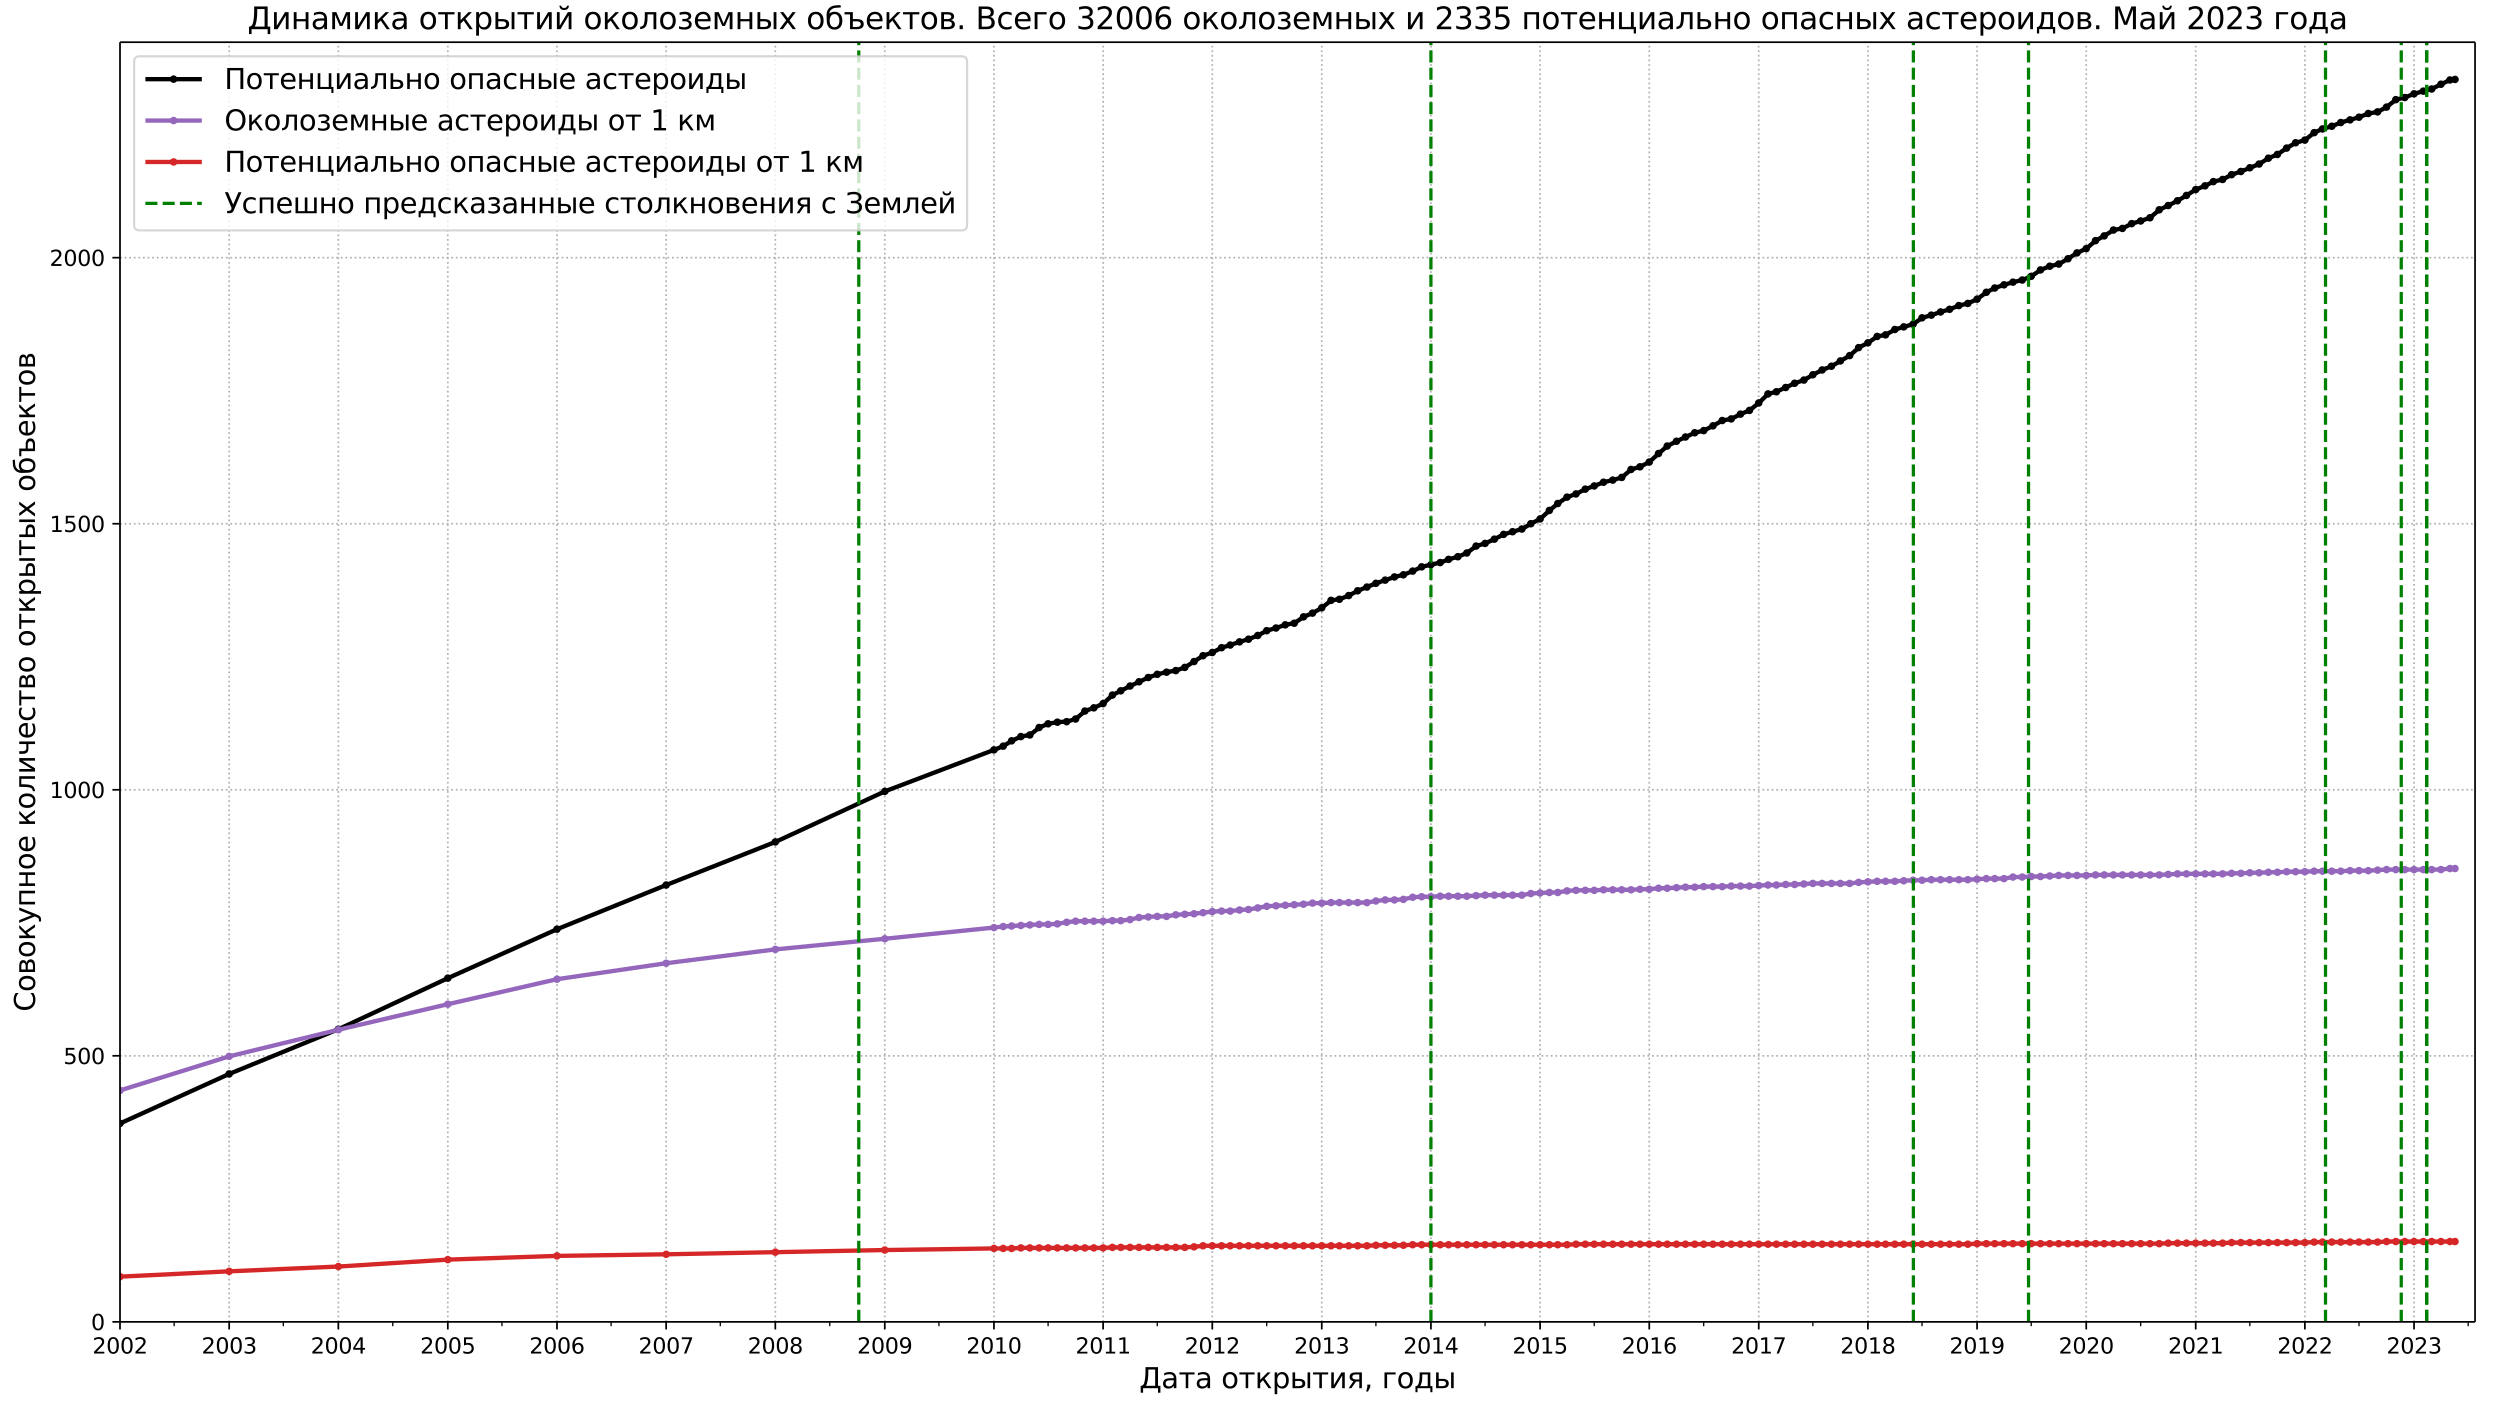 <?xml version="1.0" encoding="UTF-8"?>
<!DOCTYPE svg  PUBLIC '-//W3C//DTD SVG 1.1//EN'  'http://www.w3.org/Graphics/SVG/1.1/DTD/svg11.dtd'>
<svg width="1152pt" height="648pt" version="1.1" viewBox="0 0 1152 648" xmlns="http://www.w3.org/2000/svg" xmlns:xlink="http://www.w3.org/1999/xlink"><defs><style type="text/css">*{stroke-linejoin: round; stroke-linecap: butt}</style></defs><path d="m0 648h1152v-648h-1152z" fill="#fff"/><path d="m55.296 609.12h1085.2v-589.68h-1085.2z" fill="#fff"/><path d="m55.296 609.12v-589.68" clip-path="url(#f)" fill="none" stroke="#b0b0b0" stroke-dasharray="0.8,1.32" stroke-width=".8"/><defs><path id="j" d="m0 0v3.5" stroke="#000" stroke-width=".8"/></defs><use x="55.296" y="609.12" stroke="#000000" stroke-width=".8" xlink:href="#j"/><g transform="translate(42.571 623.72) scale(.1 -.1)"><defs><path id="g" transform="scale(.016)" d="m1228 531h2203v-531h-2962v531q359 372 979 998 621 627 780 809 303 340 423 576 121 236 121 464 0 372-261 606-261 235-680 235-297 0-627-103-329-103-704-313v638q381 153 712 231 332 78 607 78 725 0 1156-363 431-362 431-968 0-288-108-546-107-257-392-607-78-91-497-524-418-433-1181-1211z"/><path id="d" transform="scale(.016)" d="m2034 4250q-487 0-733-480-245-479-245-1442 0-959 245-1439 246-480 733-480 491 0 736 480 246 480 246 1439 0 963-246 1442-245 480-736 480zm0 500q785 0 1199-621 414-620 414-1801 0-1178-414-1799-414-620-1199-620-784 0-1198 620-414 621-414 1799 0 1181 414 1801 414 621 1198 621z"/></defs><use xlink:href="#g"/><use x="63.623" xlink:href="#d"/><use x="127.246" xlink:href="#d"/><use x="190.869" xlink:href="#g"/></g><path d="m105.6 609.12v-589.68" clip-path="url(#f)" fill="none" stroke="#b0b0b0" stroke-dasharray="0.8,1.32" stroke-width=".8"/><use x="105.601" y="609.12" stroke="#000000" stroke-width=".8" xlink:href="#j"/><g transform="translate(92.876 623.72) scale(.1 -.1)"><defs><path id="x" transform="scale(.016)" d="m2597 2516q453-97 707-404 255-306 255-756 0-690-475-1069-475-378-1350-378-293 0-604 58t-642 174v609q262-153 574-231 313-78 654-78 593 0 904 234t311 681q0 413-289 645-289 233-804 233h-544v519h569q465 0 712 186t247 536q0 359-255 551-254 193-729 193-260 0-557-57-297-56-653-174v562q360 100 674 150t592 50q719 0 1137-327 419-326 419-882 0-388-222-655t-631-370z"/></defs><use xlink:href="#g"/><use x="63.623" xlink:href="#d"/><use x="127.246" xlink:href="#d"/><use x="190.869" xlink:href="#x"/></g><path d="m155.91 609.12v-589.68" clip-path="url(#f)" fill="none" stroke="#b0b0b0" stroke-dasharray="0.8,1.32" stroke-width=".8"/><use x="155.906" y="609.12" stroke="#000000" stroke-width=".8" xlink:href="#j"/><g transform="translate(143.18 623.72) scale(.1 -.1)"><defs><path id="aq" transform="scale(.016)" d="m2419 4116-1594-2491h1594v2491zm-166 550h794v-3041h666v-525h-666v-1100h-628v1100h-2106v609l1940 2957z"/></defs><use xlink:href="#g"/><use x="63.623" xlink:href="#d"/><use x="127.246" xlink:href="#d"/><use x="190.869" xlink:href="#aq"/></g><path d="m206.35 609.12v-589.68" clip-path="url(#f)" fill="none" stroke="#b0b0b0" stroke-dasharray="0.8,1.32" stroke-width=".8"/><use x="206.349" y="609.12" stroke="#000000" stroke-width=".8" xlink:href="#j"/><g transform="translate(193.62 623.72) scale(.1 -.1)"><defs><path id="aa" transform="scale(.016)" d="m691 4666h2478v-532h-1900v-1143q137 47 274 70 138 23 276 23 781 0 1237-428 457-428 457-1159 0-753-469-1171-469-417-1322-417-294 0-599 50-304 50-629 150v635q281-153 581-228t634-75q541 0 856 284 316 284 316 772 0 487-316 771-315 285-856 285-253 0-505-56-251-56-513-175v2344z"/></defs><use xlink:href="#g"/><use x="63.623" xlink:href="#d"/><use x="127.246" xlink:href="#d"/><use x="190.869" xlink:href="#aa"/></g><path d="m256.65 609.12v-589.68" clip-path="url(#f)" fill="none" stroke="#b0b0b0" stroke-dasharray="0.8,1.32" stroke-width=".8"/><use x="256.654" y="609.12" stroke="#000000" stroke-width=".8" xlink:href="#j"/><g transform="translate(243.93 623.72) scale(.1 -.1)"><defs><path id="ah" transform="scale(.016)" d="m2113 2584q-425 0-674-291-248-290-248-796 0-503 248-796 249-292 674-292t673 292q248 293 248 796 0 506-248 796-248 291-673 291zm1253 1979v-575q-238 112-480 171-242 60-480 60-625 0-955-422-329-422-376-1275 184 272 462 417 279 145 613 145 703 0 1111-427 408-426 408-1160 0-719-425-1154-425-434-1131-434-810 0-1238 620-428 621-428 1799 0 1106 525 1764t1409 658q238 0 480-47t505-140z"/></defs><use xlink:href="#g"/><use x="63.623" xlink:href="#d"/><use x="127.246" xlink:href="#d"/><use x="190.869" xlink:href="#ah"/></g><path d="m306.96 609.12v-589.68" clip-path="url(#f)" fill="none" stroke="#b0b0b0" stroke-dasharray="0.8,1.32" stroke-width=".8"/><use x="306.959" y="609.12" stroke="#000000" stroke-width=".8" xlink:href="#j"/><g transform="translate(294.23 623.72) scale(.1 -.1)"><defs><path id="ap" transform="scale(.016)" d="m525 4666h3e3v-269l-1694-4397h-659l1594 4134h-2241v532z"/></defs><use xlink:href="#g"/><use x="63.623" xlink:href="#d"/><use x="127.246" xlink:href="#d"/><use x="190.869" xlink:href="#ap"/></g><path d="m357.26 609.12v-589.68" clip-path="url(#f)" fill="none" stroke="#b0b0b0" stroke-dasharray="0.8,1.32" stroke-width=".8"/><use x="357.264" y="609.12" stroke="#000000" stroke-width=".8" xlink:href="#j"/><g transform="translate(344.54 623.72) scale(.1 -.1)"><defs><path id="ao" transform="scale(.016)" d="m2034 2216q-450 0-708-241-257-241-257-662 0-422 257-663 258-241 708-241t709 242q260 243 260 662 0 421-258 662-257 241-711 241zm-631 268q-406 100-633 378-226 279-226 679 0 559 398 884 399 325 1092 325 697 0 1094-325t397-884q0-400-227-679-226-278-629-378 456-106 710-416 255-309 255-755 0-679-414-1042-414-362-1186-362-771 0-1186 362-414 363-414 1042 0 446 256 755 257 310 713 416zm-231 997q0-362 226-565 227-203 636-203 407 0 636 203 230 203 230 565 0 363-230 566-229 203-636 203-409 0-636-203-226-203-226-566z"/></defs><use xlink:href="#g"/><use x="63.623" xlink:href="#d"/><use x="127.246" xlink:href="#d"/><use x="190.869" xlink:href="#ao"/></g><path d="m407.71 609.12v-589.68" clip-path="url(#f)" fill="none" stroke="#b0b0b0" stroke-dasharray="0.8,1.32" stroke-width=".8"/><use x="407.707" y="609.12" stroke="#000000" stroke-width=".8" xlink:href="#j"/><g transform="translate(394.98 623.72) scale(.1 -.1)"><defs><path id="an" transform="scale(.016)" d="m703 97v575q238-113 481-172 244-59 479-59 625 0 954 420 330 420 377 1277-181-269-460-413-278-144-615-144-700 0-1108 423-408 424-408 1159 0 718 425 1152 425 435 1131 435 810 0 1236-621 427-620 427-1801 0-1103-524-1761-523-658-1407-658-238 0-482 47-243 47-506 141zm1256 1978q425 0 673 290 249 291 249 798 0 503-249 795-248 292-673 292t-673-292-248-795q0-507 248-798 248-290 673-290z"/></defs><use xlink:href="#g"/><use x="63.623" xlink:href="#d"/><use x="127.246" xlink:href="#d"/><use x="190.869" xlink:href="#an"/></g><path d="m458.01 609.12v-589.68" clip-path="url(#f)" fill="none" stroke="#b0b0b0" stroke-dasharray="0.8,1.32" stroke-width=".8"/><use x="458.012" y="609.12" stroke="#000000" stroke-width=".8" xlink:href="#j"/><g transform="translate(445.29 623.72) scale(.1 -.1)"><defs><path id="n" transform="scale(.016)" d="m794 531h1031v3560l-1122-225v575l1116 225h631v-4135h1031v-531h-2687v531z"/></defs><use xlink:href="#g"/><use x="63.623" xlink:href="#d"/><use x="127.246" xlink:href="#n"/><use x="190.869" xlink:href="#d"/></g><path d="m508.32 609.12v-589.68" clip-path="url(#f)" fill="none" stroke="#b0b0b0" stroke-dasharray="0.8,1.32" stroke-width=".8"/><use x="508.317" y="609.12" stroke="#000000" stroke-width=".8" xlink:href="#j"/><g transform="translate(495.59 623.72) scale(.1 -.1)"><use xlink:href="#g"/><use x="63.623" xlink:href="#d"/><use x="127.246" xlink:href="#n"/><use x="190.869" xlink:href="#n"/></g><path d="m558.62 609.12v-589.68" clip-path="url(#f)" fill="none" stroke="#b0b0b0" stroke-dasharray="0.8,1.32" stroke-width=".8"/><use x="558.622" y="609.12" stroke="#000000" stroke-width=".8" xlink:href="#j"/><g transform="translate(545.9 623.72) scale(.1 -.1)"><use xlink:href="#g"/><use x="63.623" xlink:href="#d"/><use x="127.246" xlink:href="#n"/><use x="190.869" xlink:href="#g"/></g><path d="m609.06 609.12v-589.68" clip-path="url(#f)" fill="none" stroke="#b0b0b0" stroke-dasharray="0.8,1.32" stroke-width=".8"/><use x="609.065" y="609.12" stroke="#000000" stroke-width=".8" xlink:href="#j"/><g transform="translate(596.34 623.72) scale(.1 -.1)"><use xlink:href="#g"/><use x="63.623" xlink:href="#d"/><use x="127.246" xlink:href="#n"/><use x="190.869" xlink:href="#x"/></g><path d="m659.37 609.12v-589.68" clip-path="url(#f)" fill="none" stroke="#b0b0b0" stroke-dasharray="0.8,1.32" stroke-width=".8"/><use x="659.37" y="609.12" stroke="#000000" stroke-width=".8" xlink:href="#j"/><g transform="translate(646.64 623.72) scale(.1 -.1)"><use xlink:href="#g"/><use x="63.623" xlink:href="#d"/><use x="127.246" xlink:href="#n"/><use x="190.869" xlink:href="#aq"/></g><path d="m709.67 609.12v-589.68" clip-path="url(#f)" fill="none" stroke="#b0b0b0" stroke-dasharray="0.8,1.32" stroke-width=".8"/><use x="709.675" y="609.12" stroke="#000000" stroke-width=".8" xlink:href="#j"/><g transform="translate(696.95 623.72) scale(.1 -.1)"><use xlink:href="#g"/><use x="63.623" xlink:href="#d"/><use x="127.246" xlink:href="#n"/><use x="190.869" xlink:href="#aa"/></g><path d="m759.98 609.12v-589.68" clip-path="url(#f)" fill="none" stroke="#b0b0b0" stroke-dasharray="0.8,1.32" stroke-width=".8"/><use x="759.98" y="609.12" stroke="#000000" stroke-width=".8" xlink:href="#j"/><g transform="translate(747.25 623.72) scale(.1 -.1)"><use xlink:href="#g"/><use x="63.623" xlink:href="#d"/><use x="127.246" xlink:href="#n"/><use x="190.869" xlink:href="#ah"/></g><path d="m810.42 609.12v-589.68" clip-path="url(#f)" fill="none" stroke="#b0b0b0" stroke-dasharray="0.8,1.32" stroke-width=".8"/><use x="810.423" y="609.12" stroke="#000000" stroke-width=".8" xlink:href="#j"/><g transform="translate(797.7 623.72) scale(.1 -.1)"><use xlink:href="#g"/><use x="63.623" xlink:href="#d"/><use x="127.246" xlink:href="#n"/><use x="190.869" xlink:href="#ap"/></g><path d="m860.73 609.12v-589.68" clip-path="url(#f)" fill="none" stroke="#b0b0b0" stroke-dasharray="0.8,1.32" stroke-width=".8"/><use x="860.728" y="609.12" stroke="#000000" stroke-width=".8" xlink:href="#j"/><g transform="translate(848 623.72) scale(.1 -.1)"><use xlink:href="#g"/><use x="63.623" xlink:href="#d"/><use x="127.246" xlink:href="#n"/><use x="190.869" xlink:href="#ao"/></g><path d="m911.03 609.12v-589.68" clip-path="url(#f)" fill="none" stroke="#b0b0b0" stroke-dasharray="0.8,1.32" stroke-width=".8"/><use x="911.033" y="609.12" stroke="#000000" stroke-width=".8" xlink:href="#j"/><g transform="translate(898.31 623.72) scale(.1 -.1)"><use xlink:href="#g"/><use x="63.623" xlink:href="#d"/><use x="127.246" xlink:href="#n"/><use x="190.869" xlink:href="#an"/></g><path d="m961.34 609.12v-589.68" clip-path="url(#f)" fill="none" stroke="#b0b0b0" stroke-dasharray="0.8,1.32" stroke-width=".8"/><use x="961.338" y="609.12" stroke="#000000" stroke-width=".8" xlink:href="#j"/><g transform="translate(948.61 623.72) scale(.1 -.1)"><use xlink:href="#g"/><use x="63.623" xlink:href="#d"/><use x="127.246" xlink:href="#g"/><use x="190.869" xlink:href="#d"/></g><path d="m1011.8 609.12v-589.68" clip-path="url(#f)" fill="none" stroke="#b0b0b0" stroke-dasharray="0.8,1.32" stroke-width=".8"/><use x="1011.78" y="609.12" stroke="#000000" stroke-width=".8" xlink:href="#j"/><g transform="translate(999.06 623.72) scale(.1 -.1)"><use xlink:href="#g"/><use x="63.623" xlink:href="#d"/><use x="127.246" xlink:href="#g"/><use x="190.869" xlink:href="#n"/></g><path d="m1062.1 609.12v-589.68" clip-path="url(#f)" fill="none" stroke="#b0b0b0" stroke-dasharray="0.8,1.32" stroke-width=".8"/><use x="1062.085" y="609.12" stroke="#000000" stroke-width=".8" xlink:href="#j"/><g transform="translate(1049.4 623.72) scale(.1 -.1)"><use xlink:href="#g"/><use x="63.623" xlink:href="#d"/><use x="127.246" xlink:href="#g"/><use x="190.869" xlink:href="#g"/></g><path d="m1112.4 609.12v-589.68" clip-path="url(#f)" fill="none" stroke="#b0b0b0" stroke-dasharray="0.8,1.32" stroke-width=".8"/><use x="1112.39" y="609.12" stroke="#000000" stroke-width=".8" xlink:href="#j"/><g transform="translate(1099.7 623.72) scale(.1 -.1)"><use xlink:href="#g"/><use x="63.623" xlink:href="#d"/><use x="127.246" xlink:href="#g"/><use x="190.869" xlink:href="#x"/></g><defs><path id="i" d="m0 0v2" stroke="#000" stroke-width=".6"/></defs><use x="80.242" y="609.12" stroke="#000000" stroke-width=".6" xlink:href="#i"/><use x="130.547" y="609.12" stroke="#000000" stroke-width=".6" xlink:href="#i"/><use x="180.99" y="609.12" stroke="#000000" stroke-width=".6" xlink:href="#i"/><use x="231.295" y="609.12" stroke="#000000" stroke-width=".6" xlink:href="#i"/><use x="281.6" y="609.12" stroke="#000000" stroke-width=".6" xlink:href="#i"/><use x="331.905" y="609.12" stroke="#000000" stroke-width=".6" xlink:href="#i"/><use x="382.348" y="609.12" stroke="#000000" stroke-width=".6" xlink:href="#i"/><use x="432.653" y="609.12" stroke="#000000" stroke-width=".6" xlink:href="#i"/><use x="482.958" y="609.12" stroke="#000000" stroke-width=".6" xlink:href="#i"/><use x="533.263" y="609.12" stroke="#000000" stroke-width=".6" xlink:href="#i"/><use x="583.705" y="609.12" stroke="#000000" stroke-width=".6" xlink:href="#i"/><use x="634.01" y="609.12" stroke="#000000" stroke-width=".6" xlink:href="#i"/><use x="684.315" y="609.12" stroke="#000000" stroke-width=".6" xlink:href="#i"/><use x="734.62" y="609.12" stroke="#000000" stroke-width=".6" xlink:href="#i"/><use x="785.063" y="609.12" stroke="#000000" stroke-width=".6" xlink:href="#i"/><use x="835.368" y="609.12" stroke="#000000" stroke-width=".6" xlink:href="#i"/><use x="885.673" y="609.12" stroke="#000000" stroke-width=".6" xlink:href="#i"/><use x="935.978" y="609.12" stroke="#000000" stroke-width=".6" xlink:href="#i"/><use x="986.421" y="609.12" stroke="#000000" stroke-width=".6" xlink:href="#i"/><use x="1036.726" y="609.12" stroke="#000000" stroke-width=".6" xlink:href="#i"/><use x="1087.031" y="609.12" stroke="#000000" stroke-width=".6" xlink:href="#i"/><use x="1137.336" y="609.12" stroke="#000000" stroke-width=".6" xlink:href="#i"/><g transform="translate(524.97 639.68) scale(.13 -.13)"><defs><path id="am" transform="scale(.016)" d="m1459 531h2063v3603h-1516v-662q0-1559-350-2594-72-212-197-347zm-921 0q418 197 537 572 303 963 303 2681v882h2775v-4135h531v-1534h-531v1003h-3306v-1003h-531v1534h222z"/><path id="m" transform="scale(.016)" d="m2194 1759q-697 0-966-159t-269-544q0-306 202-486 202-179 548-179 479 0 768 339t289 901v128h-572zm1147 238v-1997h-575v531q-197-318-491-470t-719-152q-537 0-855 302-317 302-317 808 0 590 395 890 396 300 1180 300h807v57q0 397-261 614t-733 217q-300 0-585-72-284-72-546-216v532q315 122 612 182 297 61 578 61 760 0 1135-394 375-393 375-1193z"/><path id="k" transform="scale(.016)" d="m188 3500h3353v-459h-1394v-3041h-566v3041h-1393v459z"/><path id="e" transform="scale(.016)" d="m1959 3097q-462 0-731-361t-269-989 267-989q268-361 733-361 460 0 728 362 269 363 269 988 0 622-269 986-268 364-728 364zm0 487q750 0 1178-488 429-487 429-1349 0-859-429-1349-428-489-1178-489-753 0-1180 489-426 490-426 1349 0 862 426 1349 427 488 1180 488z"/><path id="p" transform="scale(.016)" d="m581 3500h572v-1644l1622 1644h706l-1337-1353 1509-2147h-644l-1240 1766-616-625v-1141h-572v3500z"/><path id="t" transform="scale(.016)" d="m1159 525v-1856h-578v4831h578v-531q182 312 458 463 277 152 661 152 638 0 1036-506 399-506 399-1331t-399-1332q-398-506-1036-506-384 0-661 152-276 152-458 464zm1957 1222q0 634-261 995t-717 361q-457 0-718-361t-261-995 261-995 718-361q456 0 717 361t261 995z"/><path id="o" transform="scale(.016)" d="m3907 3500h575v-3500h-575v3500zm288 84zm-1414-2546q0 281-205 428-204 147-598 147h-819v-1154h819q394 0 598 148 205 149 205 431zm-2200 2462h578v-1428h844q669 0 1030-255 361-254 361-779t-361-782q-361-256-1030-256h-1422v3500z"/><path id="q" transform="scale(.016)" d="m3578 3500v-3500h-572v2809l-1687-2809h-738v3500h572v-2803l1685 2803h740z"/><path id="ai" transform="scale(.016)" d="m1181 2491q0-260 200-407 200-146 572-146h775v1103h-775q-372 0-572-144t-200-406zm-818-2491 1068 1534q-362 82-603 296-240 214-240 661 0 506 335 757 336 252 1015 252h1368v-3500h-578v1478h-715l-1032-1478h-618z"/><path id="bb" transform="scale(.016)" d="m750 794h659v-538l-512-1e3h-403l256 1e3v538z"/><path id="ag" transform="scale(.016)" d="m581 0v3500h2469v-459h-1891v-3041h-578z"/><path id="w" transform="scale(.016)" d="m1384 459h1669v2582h-1209v-438q0-1287-369-1975l-91-169zm-834 0q284 125 409 391 307 659 307 1988v662h2365v-3041h460v-1343h-460v884h-2837v-884h-460v1343h216z"/></defs><use xlink:href="#am"/><use x="78.125" xlink:href="#m"/><use x="139.404" xlink:href="#k"/><use x="197.656" xlink:href="#m"/><use x="258.936" xlink:href="#DejaVuSans-20"/><use x="290.723" xlink:href="#e"/><use x="351.904" xlink:href="#k"/><use x="410.156" xlink:href="#p"/><use x="470.557" xlink:href="#t"/><use x="534.033" xlink:href="#o"/><use x="612.988" xlink:href="#k"/><use x="671.24" xlink:href="#q"/><use x="736.23" xlink:href="#ai"/><use x="796.387" xlink:href="#bb"/><use x="828.174" xlink:href="#DejaVuSans-20"/><use x="859.961" xlink:href="#ag"/><use x="912.5" xlink:href="#e"/><use x="973.682" xlink:href="#w"/><use x="1042.822" xlink:href="#o"/></g><path d="m55.296 609.12h1085.2" clip-path="url(#f)" fill="none" stroke="#b0b0b0" stroke-dasharray="0.8,1.32" stroke-width=".8"/><defs><path id="z" d="m0 0h-3.5" stroke="#000" stroke-width=".8"/></defs><use x="55.296" y="609.12" stroke="#000000" stroke-width=".8" xlink:href="#z"/><g transform="translate(41.934 612.92) scale(.1 -.1)"><use xlink:href="#d"/></g><path d="m55.296 486.53h1085.2" clip-path="url(#f)" fill="none" stroke="#b0b0b0" stroke-dasharray="0.8,1.32" stroke-width=".8"/><use x="55.296" y="486.525" stroke="#000000" stroke-width=".8" xlink:href="#z"/><g transform="translate(29.208 490.32) scale(.1 -.1)"><use xlink:href="#aa"/><use x="63.623" xlink:href="#d"/><use x="127.246" xlink:href="#d"/></g><path d="m55.296 363.93h1085.2" clip-path="url(#f)" fill="none" stroke="#b0b0b0" stroke-dasharray="0.8,1.32" stroke-width=".8"/><use x="55.296" y="363.931" stroke="#000000" stroke-width=".8" xlink:href="#z"/><g transform="translate(22.846 367.73) scale(.1 -.1)"><use xlink:href="#n"/><use x="63.623" xlink:href="#d"/><use x="127.246" xlink:href="#d"/><use x="190.869" xlink:href="#d"/></g><path d="m55.296 241.34h1085.2" clip-path="url(#f)" fill="none" stroke="#b0b0b0" stroke-dasharray="0.8,1.32" stroke-width=".8"/><use x="55.296" y="241.336" stroke="#000000" stroke-width=".8" xlink:href="#z"/><g transform="translate(22.846 245.14) scale(.1 -.1)"><use xlink:href="#n"/><use x="63.623" xlink:href="#aa"/><use x="127.246" xlink:href="#d"/><use x="190.869" xlink:href="#d"/></g><path d="m55.296 118.74h1085.2" clip-path="url(#f)" fill="none" stroke="#b0b0b0" stroke-dasharray="0.8,1.32" stroke-width=".8"/><use x="55.296" y="118.742" stroke="#000000" stroke-width=".8" xlink:href="#z"/><g transform="translate(22.846 122.54) scale(.1 -.1)"><use xlink:href="#g"/><use x="63.623" xlink:href="#d"/><use x="127.246" xlink:href="#d"/><use x="190.869" xlink:href="#d"/></g><g transform="translate(16.142 466.15) rotate(-90) scale(.13 -.13)"><defs><path id="aw" transform="scale(.016)" d="m4122 4306v-665q-319 297-680 443-361 147-767 147-800 0-1225-489t-425-1414q0-922 425-1411t1225-489q406 0 767 147t680 444v-660q-331-225-702-338-370-112-782-112-1060 0-1670 648-609 649-609 1771 0 1125 609 1773 610 649 1670 649 418 0 788-111 371-111 696-333z"/><path id="y" transform="scale(.016)" d="m1156 1613v-1154h819q394 0 600 148 206 149 206 431 0 281-206 428t-600 147h-819zm0 1428v-969h757q325 0 531 129 206 130 206 362 0 231-206 354-206 124-531 124h-757zm-575 459h1369q616 0 947-225t331-641q0-321-169-511-168-189-500-235 397-75 616-313 219-237 219-594 0-468-361-725-361-256-1030-256h-1422v3500z"/><path id="au" transform="scale(.016)" d="m2059-325q-243-625-475-815-231-191-618-191h-460v481h338q237 0 368 113 132 112 291 531l103 262-1415 3444h609l1094-2737 1094 2737h609l-1538-3825z"/><path id="u" transform="scale(.016)" d="m3603 3500v-3500h-578v3041h-1866v-3041h-578v3500h3022z"/><path id="l" transform="scale(.016)" d="m581 3500h578v-1428h1866v1428h578v-3500h-578v1613h-1866v-1613h-578v3500z"/><path id="h" transform="scale(.016)" d="m3597 1894v-281h-2644q38-594 358-905t892-311q331 0 642 81t618 244v-544q-310-131-635-200t-659-69q-838 0-1327 487-489 488-489 1320 0 859 464 1363 464 505 1252 505 706 0 1117-455 411-454 411-1235zm-575 169q-6 471-264 752-258 282-683 282-481 0-770-272t-333-766l2050 4z"/><path id="s" transform="scale(.016)" d="m238 0v478q568 88 743 481 213 554 213 1969v572h2365v-3500h-575v3041h-1215v-347q0-1350-275-1956-294-647-1256-738z"/><path id="at" transform="scale(.016)" d="m2625 0v1472h-1072q-478 0-797 297-287 269-287 844v887h575v-834q0-366 162-550 166-185 491-185h928v1569h575v-3500h-575z"/><path id="r" transform="scale(.016)" d="m3122 3366v-538q-244 135-489 202t-495 67q-560 0-870-355-309-354-309-995t309-996q310-354 870-354 250 0 495 67t489 202v-532q-241-112-499-168-257-57-548-57-791 0-1257 497-465 497-465 1341 0 856 470 1346 471 491 1290 491 265 0 518-55 253-54 491-163z"/><path id="ab" transform="scale(.016)" d="m3513 3500-1266-1703 1331-1797h-678l-1019 1375-1018-1375h-679l1360 1831-1244 1669h678l928-1247 928 1247h679z"/><path id="ak" transform="scale(.016)" d="m1991 3584q750 0 1178-488 428-487 428-1349 0-859-428-1349-428-489-1178-489-753 0-1169 475t-438 1363l-18 716q-16 371-16 500 0 500 181 868 285 578 777 828t1317 257q381 3 550 56l159-456q-153-63-293-66l-782-53q-393-28-631-166-622-365-681-843l-22-175q406 371 1066 371zm0-487q-463 0-732-361-268-361-268-989t267-989 733-361q459 0 728 362 269 363 269 988 0 622-269 986t-728 364z"/><path id="aj" transform="scale(.016)" d="m2753 2072q669 0 1030-255 361-254 361-779t-361-782q-361-256-1030-256h-1425v3041h-1134v459h1712v-1428h847zm-25-459h-822v-1154h822q394 0 598 148 205 149 205 431 0 281-205 428-204 147-598 147z"/></defs><use xlink:href="#aw"/><use x="69.824" xlink:href="#e"/><use x="131.006" xlink:href="#y"/><use x="189.941" xlink:href="#e"/><use x="251.123" xlink:href="#p"/><use x="311.523" xlink:href="#au"/><use x="370.703" xlink:href="#u"/><use x="436.084" xlink:href="#l"/><use x="501.465" xlink:href="#e"/><use x="562.646" xlink:href="#h"/><use x="624.17" xlink:href="#DejaVuSans-20"/><use x="655.957" xlink:href="#p"/><use x="716.357" xlink:href="#e"/><use x="777.539" xlink:href="#s"/><use x="841.455" xlink:href="#q"/><use x="906.445" xlink:href="#at"/><use x="965.527" xlink:href="#h"/><use x="1027.051" xlink:href="#r"/><use x="1082.031" xlink:href="#k"/><use x="1140.283" xlink:href="#y"/><use x="1199.219" xlink:href="#e"/><use x="1260.4" xlink:href="#DejaVuSans-20"/><use x="1292.188" xlink:href="#e"/><use x="1353.369" xlink:href="#k"/><use x="1411.621" xlink:href="#p"/><use x="1472.021" xlink:href="#t"/><use x="1535.498" xlink:href="#o"/><use x="1614.453" xlink:href="#k"/><use x="1672.705" xlink:href="#o"/><use x="1751.66" xlink:href="#ab"/><use x="1810.84" xlink:href="#DejaVuSans-20"/><use x="1842.627" xlink:href="#e"/><use x="1903.809" xlink:href="#ak"/><use x="1965.479" xlink:href="#aj"/><use x="2036.133" xlink:href="#h"/><use x="2097.656" xlink:href="#p"/><use x="2158.057" xlink:href="#k"/><use x="2216.309" xlink:href="#e"/><use x="2277.49" xlink:href="#y"/></g><path d="m1131.3 36.603-2.343 0.245-4.135 1.962-4.272 2.207-3.859 0.981-4.272 1.226-4.272 1.716-4.135 0.981-4.272 3.433-4.135 2.207-4.272 0.736-4.272 1.716-8.407 2.452-4.135 1.716-4.272 1.226-3.859 1.716-4.272 3.433-4.272 1.226-4.135 2.452-4.272 2.942-4.135 1.716-4.272 2.697-8.407 3.433-4.272 1.471-4.135 2.207-4.272 0.981-3.859 1.962-4.272 1.716-4.272 2.697-4.135 2.452-4.272 2.207-4.135 1.962-4.272 3.678-4.272 1.471-4.135 1.226-4.272 2.207-4.135 0.736-4.272 2.697-3.997 2.207-4.272 3.678-4.272 1.962-4.135 2.697-4.272 2.452-4.135 0.981-4.272 1.716-4.272 2.942-4.135 1.716-4.272 0.981-4.135 1.226-4.272 1.471-3.859 1.962-4.272 3.188-4.272 1.962-4.135 0.981-4.272 1.716-4.135 1.226-4.272 1.471-4.272 1.226-4.135 2.942-8.407 2.452-4.272 2.452-3.859 0.736-4.272 2.942-4.272 2.207-4.135 3.678-8.407 4.904-4.272 1.716-4.272 2.207-4.135 2.452-4.272 1.471-8.407 3.923-3.859 0.981-4.272 4.168-4.272 3.433-4.135 1.716-4.272 2.207-4.135 0.736-4.272 2.452-4.272 2.207-4.135 0.981-8.407 3.923-4.272 2.207-3.997 3.433-4.272 3.923-4.272 2.207-4.135 1.226-4.272 3.678-4.135 1.226-4.272 0.981-4.272 1.716-4.135 1.471-4.272 2.207-4.135 1.471-4.272 2.942-3.859 3.188-4.272 3.923-4.272 2.207-4.135 2.452-8.407 2.452-4.272 2.207-4.272 1.962-4.135 1.226-4.272 3.188-4.135 1.716-4.272 1.226-3.859 1.471-8.545 1.962-4.135 1.962-4.272 1.716-4.135 0.981-8.545 2.942-8.407 3.433-4.135 2.207-4.272 1.716-3.859 0.49-4.272 3.433-4.272 2.452-4.135 1.716-4.272 2.942-4.135 0.736-4.272 1.471-4.272 1.226-4.135 2.207-4.272 1.716-4.135 1.226-4.272 1.471-3.997 1.226-4.272 2.207-4.272 1.471-8.407 5.394-4.135 1.471-4.272 0.736-4.272 0.981-4.135 1.471-8.407 3.923-8.132 4.168-4.272 3.923-4.272 1.962-4.135 1.471-4.272 3.678-4.135 1.226-4.272 0.245-4.272 0.736-4.135 1.716-4.272 3.433-4.135 0.736-4.272 1.962-3.859 2.452-4.272 1.716-50.305 19.125-50.443 23.293-50.305 19.86-50.305 20.351-50.305 22.557-50.443 23.538-50.305 20.596-50.305 22.803v0" clip-path="url(#f)" fill="none" stroke="#000" stroke-linecap="square" stroke-width="2"/><defs><path id="c" d="m0 1.25c0.332 0 0.649-0.132 0.884-0.366 0.234-0.234 0.366-0.552 0.366-0.884s-0.132-0.649-0.366-0.884c-0.234-0.234-0.552-0.366-0.884-0.366s-0.649 0.132-0.884 0.366c-0.234 0.234-0.366 0.552-0.366 0.884s0.132 0.649 0.366 0.884c0.234 0.234 0.552 0.366 0.884 0.366z" stroke="#000"/></defs><g clip-path="url(#f)" stroke="#000000"><use x="1131.272" y="36.603" xlink:href="#c"/><use x="1128.929" y="36.848" xlink:href="#c"/><use x="1124.794" y="38.81" xlink:href="#c"/><use x="1120.522" y="41.017" xlink:href="#c"/><use x="1116.663" y="41.997" xlink:href="#c"/><use x="1112.39" y="43.223" xlink:href="#c"/><use x="1108.118" y="44.94" xlink:href="#c"/><use x="1103.983" y="45.92" xlink:href="#c"/><use x="1099.711" y="49.353" xlink:href="#c"/><use x="1095.576" y="51.56" xlink:href="#c"/><use x="1091.304" y="52.295" xlink:href="#c"/><use x="1087.031" y="54.012" xlink:href="#c"/><use x="1082.897" y="55.238" xlink:href="#c"/><use x="1078.624" y="56.464" xlink:href="#c"/><use x="1074.489" y="58.18" xlink:href="#c"/><use x="1070.217" y="59.406" xlink:href="#c"/><use x="1066.358" y="61.122" xlink:href="#c"/><use x="1062.085" y="64.555" xlink:href="#c"/><use x="1057.813" y="65.781" xlink:href="#c"/><use x="1053.678" y="68.233" xlink:href="#c"/><use x="1049.406" y="71.175" xlink:href="#c"/><use x="1045.271" y="72.891" xlink:href="#c"/><use x="1040.999" y="75.588" xlink:href="#c"/><use x="1036.726" y="77.305" xlink:href="#c"/><use x="1032.592" y="79.021" xlink:href="#c"/><use x="1028.319" y="80.492" xlink:href="#c"/><use x="1024.184" y="82.699" xlink:href="#c"/><use x="1019.912" y="83.68" xlink:href="#c"/><use x="1016.053" y="85.641" xlink:href="#c"/><use x="1011.78" y="87.357" xlink:href="#c"/><use x="1007.508" y="90.054" xlink:href="#c"/><use x="1003.373" y="92.506" xlink:href="#c"/><use x="999.101" y="94.713" xlink:href="#c"/><use x="994.966" y="96.675" xlink:href="#c"/><use x="990.694" y="100.352" xlink:href="#c"/><use x="986.421" y="101.824" xlink:href="#c"/><use x="982.287" y="103.05" xlink:href="#c"/><use x="978.014" y="105.256" xlink:href="#c"/><use x="973.879" y="105.992" xlink:href="#c"/><use x="969.607" y="108.689" xlink:href="#c"/><use x="965.61" y="110.896" xlink:href="#c"/><use x="961.338" y="114.573" xlink:href="#c"/><use x="957.065" y="116.535" xlink:href="#c"/><use x="952.93" y="119.232" xlink:href="#c"/><use x="948.658" y="121.684" xlink:href="#c"/><use x="944.523" y="122.665" xlink:href="#c"/><use x="940.251" y="124.381" xlink:href="#c"/><use x="935.978" y="127.323" xlink:href="#c"/><use x="931.844" y="129.04" xlink:href="#c"/><use x="927.571" y="130.02" xlink:href="#c"/><use x="923.437" y="131.246" xlink:href="#c"/><use x="919.164" y="132.717" xlink:href="#c"/><use x="915.305" y="134.679" xlink:href="#c"/><use x="911.033" y="137.866" xlink:href="#c"/><use x="906.76" y="139.828" xlink:href="#c"/><use x="902.625" y="140.809" xlink:href="#c"/><use x="898.353" y="142.525" xlink:href="#c"/><use x="894.218" y="143.751" xlink:href="#c"/><use x="889.946" y="145.222" xlink:href="#c"/><use x="885.673" y="146.448" xlink:href="#c"/><use x="881.539" y="149.39" xlink:href="#c"/><use x="877.266" y="150.616" xlink:href="#c"/><use x="873.132" y="151.842" xlink:href="#c"/><use x="868.859" y="154.294" xlink:href="#c"/><use x="865" y="155.03" xlink:href="#c"/><use x="860.728" y="157.972" xlink:href="#c"/><use x="856.455" y="160.179" xlink:href="#c"/><use x="852.32" y="163.856" xlink:href="#c"/><use x="848.048" y="166.308" xlink:href="#c"/><use x="843.913" y="168.76" xlink:href="#c"/><use x="839.641" y="170.477" xlink:href="#c"/><use x="835.368" y="172.683" xlink:href="#c"/><use x="831.234" y="175.135" xlink:href="#c"/><use x="826.961" y="176.606" xlink:href="#c"/><use x="822.827" y="178.568" xlink:href="#c"/><use x="818.554" y="180.529" xlink:href="#c"/><use x="814.695" y="181.51" xlink:href="#c"/><use x="810.423" y="185.678" xlink:href="#c"/><use x="806.15" y="189.111" xlink:href="#c"/><use x="802.015" y="190.827" xlink:href="#c"/><use x="797.743" y="193.034" xlink:href="#c"/><use x="793.608" y="193.77" xlink:href="#c"/><use x="789.336" y="196.221" xlink:href="#c"/><use x="785.063" y="198.428" xlink:href="#c"/><use x="780.929" y="199.409" xlink:href="#c"/><use x="776.656" y="201.37" xlink:href="#c"/><use x="772.522" y="203.332" xlink:href="#c"/><use x="768.249" y="205.539" xlink:href="#c"/><use x="764.252" y="208.971" xlink:href="#c"/><use x="759.98" y="212.894" xlink:href="#c"/><use x="755.707" y="215.101" xlink:href="#c"/><use x="751.573" y="216.327" xlink:href="#c"/><use x="747.3" y="220.005" xlink:href="#c"/><use x="743.165" y="221.231" xlink:href="#c"/><use x="738.893" y="222.211" xlink:href="#c"/><use x="734.62" y="223.928" xlink:href="#c"/><use x="730.486" y="225.399" xlink:href="#c"/><use x="726.213" y="227.606" xlink:href="#c"/><use x="722.079" y="229.077" xlink:href="#c"/><use x="717.806" y="232.019" xlink:href="#c"/><use x="713.947" y="235.206" xlink:href="#c"/><use x="709.675" y="239.13" xlink:href="#c"/><use x="705.402" y="241.336" xlink:href="#c"/><use x="701.268" y="243.788" xlink:href="#c"/><use x="696.995" y="245.014" xlink:href="#c"/><use x="692.86" y="246.24" xlink:href="#c"/><use x="688.588" y="248.447" xlink:href="#c"/><use x="684.315" y="250.408" xlink:href="#c"/><use x="680.181" y="251.634" xlink:href="#c"/><use x="675.908" y="254.822" xlink:href="#c"/><use x="671.774" y="256.538" xlink:href="#c"/><use x="667.501" y="257.764" xlink:href="#c"/><use x="663.642" y="259.235" xlink:href="#c"/><use x="659.37" y="260.216" xlink:href="#c"/><use x="655.097" y="261.197" xlink:href="#c"/><use x="650.963" y="263.158" xlink:href="#c"/><use x="646.69" y="264.874" xlink:href="#c"/><use x="642.555" y="265.855" xlink:href="#c"/><use x="638.283" y="267.326" xlink:href="#c"/><use x="634.01" y="268.797" xlink:href="#c"/><use x="629.876" y="270.514" xlink:href="#c"/><use x="625.603" y="272.23" xlink:href="#c"/><use x="621.469" y="274.437" xlink:href="#c"/><use x="617.196" y="276.153" xlink:href="#c"/><use x="613.337" y="276.643" xlink:href="#c"/><use x="609.065" y="280.076" xlink:href="#c"/><use x="604.792" y="282.528" xlink:href="#c"/><use x="600.658" y="284.244" xlink:href="#c"/><use x="596.385" y="287.187" xlink:href="#c"/><use x="592.25" y="287.922" xlink:href="#c"/><use x="587.978" y="289.393" xlink:href="#c"/><use x="583.705" y="290.619" xlink:href="#c"/><use x="579.571" y="292.826" xlink:href="#c"/><use x="575.298" y="294.542" xlink:href="#c"/><use x="571.164" y="295.768" xlink:href="#c"/><use x="566.891" y="297.239" xlink:href="#c"/><use x="562.894" y="298.465" xlink:href="#c"/><use x="558.622" y="300.672" xlink:href="#c"/><use x="554.349" y="302.143" xlink:href="#c"/><use x="550.215" y="304.84" xlink:href="#c"/><use x="545.942" y="307.537" xlink:href="#c"/><use x="541.808" y="309.008" xlink:href="#c"/><use x="537.535" y="309.744" xlink:href="#c"/><use x="533.263" y="310.725" xlink:href="#c"/><use x="529.128" y="312.196" xlink:href="#c"/><use x="524.855" y="314.157" xlink:href="#c"/><use x="520.721" y="316.119" xlink:href="#c"/><use x="516.448" y="318.326" xlink:href="#c"/><use x="512.589" y="320.287" xlink:href="#c"/><use x="508.317" y="324.21" xlink:href="#c"/><use x="504.044" y="326.172" xlink:href="#c"/><use x="499.91" y="327.643" xlink:href="#c"/><use x="495.637" y="331.321" xlink:href="#c"/><use x="491.503" y="332.547" xlink:href="#c"/><use x="487.23" y="332.792" xlink:href="#c"/><use x="482.958" y="333.527" xlink:href="#c"/><use x="478.823" y="335.244" xlink:href="#c"/><use x="474.55" y="338.676" xlink:href="#c"/><use x="470.416" y="339.412" xlink:href="#c"/><use x="466.143" y="341.373" xlink:href="#c"/><use x="462.284" y="343.825" xlink:href="#c"/><use x="458.012" y="345.542" xlink:href="#c"/><use x="407.707" y="364.666" xlink:href="#c"/><use x="357.264" y="387.959" xlink:href="#c"/><use x="306.959" y="407.82" xlink:href="#c"/><use x="256.654" y="428.17" xlink:href="#c"/><use x="206.349" y="450.728" xlink:href="#c"/><use x="155.906" y="474.266" xlink:href="#c"/><use x="105.601" y="494.862" xlink:href="#c"/><use x="55.296" y="517.664" xlink:href="#c"/></g><path d="m1131.3 400.22h-2.343l-4.135 0.49h-25.084l-8.407 0.49h-8.407l-4.272 0.245h-12.266l-4.272 0.245h-8.407l-4.272 0.245h-4.135l-4.272 0.245h-4.272l-4.135 0.245h-4.272l-4.135 0.245h-20.811l-8.407 0.49h-29.356l-4.272 0.245h-12.68l-8.407 0.49h-4.272l-4.135 0.245h-4.272l-4.135 0.736h-8.132l-8.545 0.49h-16.814l-4.272 0.245h-4.135l-8.407 0.49h-8.132l-8.545 0.49-4.135 0.49h-16.952l-8.407 0.49h-4.135l-4.272 0.245h-3.859l-8.545 0.49h-8.407l-4.135 0.245h-8.545l-4.135 0.245h-4.272l-8.407 0.49h-3.997l-4.272 0.49h-4.272l-4.135 0.245h-12.68l-4.272 0.245h-8.407l-4.135 0.245-4.272 0.736h-3.859l-8.545 0.49-4.135 0.736h-16.952l-8.407 0.49h-12.266l-4.272 0.245h-4.272l-4.135 0.245-4.272 0.981-4.135 0.245h-4.272l-4.272 0.49-4.135 0.736h-16.539l-4.272 0.245h-4.272l-4.135 0.49-16.952 0.981-8.407 1.471-4.135 0.245-4.272 0.49h-3.997l-4.272 0.245-8.407 0.981-8.407 0.49-4.272 0.736h-4.272l-8.407 0.49-4.135 0.981-4.272 0.49h-3.859l-4.272 0.245h-12.68l-4.135 0.49-4.272 0.736-4.272 0.245h-4.135l-16.539 0.981-4.272 0.49-50.305 5.149-50.443 4.904-50.305 6.375-50.305 7.356-50.305 11.524-50.443 11.769-50.305 12.259-50.305 15.692v0" clip-path="url(#f)" fill="none" stroke="#9467bd" stroke-linecap="square" stroke-width="2"/><defs><path id="b" d="m0 1.25c0.332 0 0.649-0.132 0.884-0.366 0.234-0.234 0.366-0.552 0.366-0.884s-0.132-0.649-0.366-0.884c-0.234-0.234-0.552-0.366-0.884-0.366s-0.649 0.132-0.884 0.366c-0.234 0.234-0.366 0.552-0.366 0.884s0.132 0.649 0.366 0.884c0.234 0.234 0.552 0.366 0.884 0.366z" stroke="#9467bd"/></defs><g clip-path="url(#f)" fill="#9467bd" stroke="#9467bd"><use x="1131.272" y="400.219" xlink:href="#b"/><use x="1128.929" y="400.219" xlink:href="#b"/><use x="1124.794" y="400.709" xlink:href="#b"/><use x="1120.522" y="400.709" xlink:href="#b"/><use x="1116.663" y="400.709" xlink:href="#b"/><use x="1112.39" y="400.709" xlink:href="#b"/><use x="1108.118" y="400.709" xlink:href="#b"/><use x="1103.983" y="400.709" xlink:href="#b"/><use x="1099.711" y="400.709" xlink:href="#b"/><use x="1095.576" y="400.954" xlink:href="#b"/><use x="1091.304" y="401.2" xlink:href="#b"/><use x="1087.031" y="401.2" xlink:href="#b"/><use x="1082.897" y="401.2" xlink:href="#b"/><use x="1078.624" y="401.445" xlink:href="#b"/><use x="1074.489" y="401.445" xlink:href="#b"/><use x="1070.217" y="401.445" xlink:href="#b"/><use x="1066.358" y="401.445" xlink:href="#b"/><use x="1062.085" y="401.69" xlink:href="#b"/><use x="1057.813" y="401.69" xlink:href="#b"/><use x="1053.678" y="401.69" xlink:href="#b"/><use x="1049.406" y="401.935" xlink:href="#b"/><use x="1045.271" y="401.935" xlink:href="#b"/><use x="1040.999" y="402.18" xlink:href="#b"/><use x="1036.726" y="402.18" xlink:href="#b"/><use x="1032.592" y="402.426" xlink:href="#b"/><use x="1028.319" y="402.426" xlink:href="#b"/><use x="1024.184" y="402.671" xlink:href="#b"/><use x="1019.912" y="402.671" xlink:href="#b"/><use x="1016.053" y="402.671" xlink:href="#b"/><use x="1011.78" y="402.671" xlink:href="#b"/><use x="1007.508" y="402.671" xlink:href="#b"/><use x="1003.373" y="402.671" xlink:href="#b"/><use x="999.101" y="402.916" xlink:href="#b"/><use x="994.966" y="403.161" xlink:href="#b"/><use x="990.694" y="403.161" xlink:href="#b"/><use x="986.421" y="403.161" xlink:href="#b"/><use x="982.287" y="403.161" xlink:href="#b"/><use x="978.014" y="403.161" xlink:href="#b"/><use x="973.879" y="403.161" xlink:href="#b"/><use x="969.607" y="403.161" xlink:href="#b"/><use x="965.61" y="403.161" xlink:href="#b"/><use x="961.338" y="403.406" xlink:href="#b"/><use x="957.065" y="403.406" xlink:href="#b"/><use x="952.93" y="403.406" xlink:href="#b"/><use x="948.658" y="403.406" xlink:href="#b"/><use x="944.523" y="403.651" xlink:href="#b"/><use x="940.251" y="403.897" xlink:href="#b"/><use x="935.978" y="403.897" xlink:href="#b"/><use x="931.844" y="404.142" xlink:href="#b"/><use x="927.571" y="404.142" xlink:href="#b"/><use x="923.437" y="404.877" xlink:href="#b"/><use x="919.164" y="404.877" xlink:href="#b"/><use x="915.305" y="404.877" xlink:href="#b"/><use x="911.033" y="405.123" xlink:href="#b"/><use x="906.76" y="405.368" xlink:href="#b"/><use x="902.625" y="405.368" xlink:href="#b"/><use x="898.353" y="405.368" xlink:href="#b"/><use x="894.218" y="405.368" xlink:href="#b"/><use x="889.946" y="405.368" xlink:href="#b"/><use x="885.673" y="405.613" xlink:href="#b"/><use x="881.539" y="405.613" xlink:href="#b"/><use x="877.266" y="405.858" xlink:href="#b"/><use x="873.132" y="406.103" xlink:href="#b"/><use x="868.859" y="406.103" xlink:href="#b"/><use x="865" y="406.103" xlink:href="#b"/><use x="860.728" y="406.349" xlink:href="#b"/><use x="856.455" y="406.594" xlink:href="#b"/><use x="852.32" y="407.084" xlink:href="#b"/><use x="848.048" y="407.084" xlink:href="#b"/><use x="843.913" y="407.084" xlink:href="#b"/><use x="839.641" y="407.084" xlink:href="#b"/><use x="835.368" y="407.084" xlink:href="#b"/><use x="831.234" y="407.329" xlink:href="#b"/><use x="826.961" y="407.574" xlink:href="#b"/><use x="822.827" y="407.574" xlink:href="#b"/><use x="818.554" y="407.82" xlink:href="#b"/><use x="814.695" y="407.82" xlink:href="#b"/><use x="810.423" y="408.065" xlink:href="#b"/><use x="806.15" y="408.31" xlink:href="#b"/><use x="802.015" y="408.31" xlink:href="#b"/><use x="797.743" y="408.31" xlink:href="#b"/><use x="793.608" y="408.555" xlink:href="#b"/><use x="789.336" y="408.555" xlink:href="#b"/><use x="785.063" y="408.555" xlink:href="#b"/><use x="780.929" y="408.8" xlink:href="#b"/><use x="776.656" y="408.8" xlink:href="#b"/><use x="772.522" y="409.046" xlink:href="#b"/><use x="768.249" y="409.291" xlink:href="#b"/><use x="764.252" y="409.291" xlink:href="#b"/><use x="759.98" y="409.781" xlink:href="#b"/><use x="755.707" y="409.781" xlink:href="#b"/><use x="751.573" y="410.026" xlink:href="#b"/><use x="747.3" y="410.026" xlink:href="#b"/><use x="743.165" y="410.026" xlink:href="#b"/><use x="738.893" y="410.026" xlink:href="#b"/><use x="734.62" y="410.272" xlink:href="#b"/><use x="730.486" y="410.272" xlink:href="#b"/><use x="726.213" y="410.272" xlink:href="#b"/><use x="722.079" y="410.517" xlink:href="#b"/><use x="717.806" y="411.252" xlink:href="#b"/><use x="713.947" y="411.252" xlink:href="#b"/><use x="709.675" y="411.498" xlink:href="#b"/><use x="705.402" y="411.743" xlink:href="#b"/><use x="701.268" y="412.478" xlink:href="#b"/><use x="696.995" y="412.478" xlink:href="#b"/><use x="692.86" y="412.478" xlink:href="#b"/><use x="688.588" y="412.478" xlink:href="#b"/><use x="684.315" y="412.478" xlink:href="#b"/><use x="680.181" y="412.723" xlink:href="#b"/><use x="675.908" y="412.969" xlink:href="#b"/><use x="671.774" y="412.969" xlink:href="#b"/><use x="667.501" y="412.969" xlink:href="#b"/><use x="663.642" y="412.969" xlink:href="#b"/><use x="659.37" y="413.214" xlink:href="#b"/><use x="655.097" y="413.214" xlink:href="#b"/><use x="650.963" y="413.459" xlink:href="#b"/><use x="646.69" y="414.44" xlink:href="#b"/><use x="642.555" y="414.685" xlink:href="#b"/><use x="638.283" y="414.685" xlink:href="#b"/><use x="634.01" y="415.175" xlink:href="#b"/><use x="629.876" y="415.911" xlink:href="#b"/><use x="625.603" y="415.911" xlink:href="#b"/><use x="621.469" y="415.911" xlink:href="#b"/><use x="617.196" y="415.911" xlink:href="#b"/><use x="613.337" y="415.911" xlink:href="#b"/><use x="609.065" y="416.156" xlink:href="#b"/><use x="604.792" y="416.156" xlink:href="#b"/><use x="600.658" y="416.646" xlink:href="#b"/><use x="596.385" y="416.892" xlink:href="#b"/><use x="592.25" y="417.137" xlink:href="#b"/><use x="587.978" y="417.382" xlink:href="#b"/><use x="583.705" y="417.627" xlink:href="#b"/><use x="579.571" y="418.363" xlink:href="#b"/><use x="575.298" y="419.098" xlink:href="#b"/><use x="571.164" y="419.344" xlink:href="#b"/><use x="566.891" y="419.834" xlink:href="#b"/><use x="562.894" y="419.834" xlink:href="#b"/><use x="558.622" y="420.079" xlink:href="#b"/><use x="554.349" y="420.57" xlink:href="#b"/><use x="550.215" y="421.06" xlink:href="#b"/><use x="545.942" y="421.305" xlink:href="#b"/><use x="541.808" y="421.55" xlink:href="#b"/><use x="537.535" y="422.286" xlink:href="#b"/><use x="533.263" y="422.286" xlink:href="#b"/><use x="529.128" y="422.531" xlink:href="#b"/><use x="524.855" y="422.776" xlink:href="#b"/><use x="520.721" y="423.757" xlink:href="#b"/><use x="516.448" y="424.247" xlink:href="#b"/><use x="512.589" y="424.247" xlink:href="#b"/><use x="508.317" y="424.493" xlink:href="#b"/><use x="504.044" y="424.493" xlink:href="#b"/><use x="499.91" y="424.493" xlink:href="#b"/><use x="495.637" y="424.493" xlink:href="#b"/><use x="491.503" y="424.983" xlink:href="#b"/><use x="487.23" y="425.718" xlink:href="#b"/><use x="482.958" y="425.964" xlink:href="#b"/><use x="478.823" y="425.964" xlink:href="#b"/><use x="474.55" y="426.209" xlink:href="#b"/><use x="470.416" y="426.454" xlink:href="#b"/><use x="466.143" y="426.699" xlink:href="#b"/><use x="462.284" y="426.944" xlink:href="#b"/><use x="458.012" y="427.435" xlink:href="#b"/><use x="407.707" y="432.584" xlink:href="#b"/><use x="357.264" y="437.488" xlink:href="#b"/><use x="306.959" y="443.862" xlink:href="#b"/><use x="256.654" y="451.218" xlink:href="#b"/><use x="206.349" y="462.742" xlink:href="#b"/><use x="155.906" y="474.511" xlink:href="#b"/><use x="105.601" y="486.771" xlink:href="#b"/><use x="55.296" y="502.463" xlink:href="#b"/></g><path d="m1131.3 572.1h-31.561l-4.135 0.245h-29.218l-4.272 0.245h-33.766l-4.135 0.245h-25.084l-4.135 0.245h-83.934l-4.272 0.245h-180.55l-4.135 0.245h-71.116l-4.272 0.245h-12.68l-4.135 0.245h-75.526l-4.135 0.49-4.272 0.245h-33.353l-4.272 0.245h-37.901l-4.272 0.245h-8.132l-50.305 0.736-100.75 1.962-50.305 0.736-50.305 1.716-50.443 3.188-50.305 2.207-50.305 2.452v0" clip-path="url(#f)" fill="none" stroke="#d62728" stroke-linecap="square" stroke-width="2"/><defs><path id="a" d="m0 1.25c0.332 0 0.649-0.132 0.884-0.366 0.234-0.234 0.366-0.552 0.366-0.884s-0.132-0.649-0.366-0.884c-0.234-0.234-0.552-0.366-0.884-0.366s-0.649 0.132-0.884 0.366c-0.234 0.234-0.366 0.552-0.366 0.884s0.132 0.649 0.366 0.884c0.234 0.234 0.552 0.366 0.884 0.366z" stroke="#d62728"/></defs><g clip-path="url(#f)" fill="#d62728" stroke="#d62728"><use x="1131.272" y="572.096" xlink:href="#a"/><use x="1128.929" y="572.096" xlink:href="#a"/><use x="1124.794" y="572.096" xlink:href="#a"/><use x="1120.522" y="572.096" xlink:href="#a"/><use x="1116.663" y="572.096" xlink:href="#a"/><use x="1112.39" y="572.096" xlink:href="#a"/><use x="1108.118" y="572.096" xlink:href="#a"/><use x="1103.983" y="572.096" xlink:href="#a"/><use x="1099.711" y="572.096" xlink:href="#a"/><use x="1095.576" y="572.342" xlink:href="#a"/><use x="1091.304" y="572.342" xlink:href="#a"/><use x="1087.031" y="572.342" xlink:href="#a"/><use x="1082.897" y="572.342" xlink:href="#a"/><use x="1078.624" y="572.342" xlink:href="#a"/><use x="1074.489" y="572.342" xlink:href="#a"/><use x="1070.217" y="572.342" xlink:href="#a"/><use x="1066.358" y="572.342" xlink:href="#a"/><use x="1062.085" y="572.587" xlink:href="#a"/><use x="1057.813" y="572.587" xlink:href="#a"/><use x="1053.678" y="572.587" xlink:href="#a"/><use x="1049.406" y="572.587" xlink:href="#a"/><use x="1045.271" y="572.587" xlink:href="#a"/><use x="1040.999" y="572.587" xlink:href="#a"/><use x="1036.726" y="572.587" xlink:href="#a"/><use x="1032.592" y="572.587" xlink:href="#a"/><use x="1028.319" y="572.587" xlink:href="#a"/><use x="1024.184" y="572.832" xlink:href="#a"/><use x="1019.912" y="572.832" xlink:href="#a"/><use x="1016.053" y="572.832" xlink:href="#a"/><use x="1011.78" y="572.832" xlink:href="#a"/><use x="1007.508" y="572.832" xlink:href="#a"/><use x="1003.373" y="572.832" xlink:href="#a"/><use x="999.101" y="572.832" xlink:href="#a"/><use x="994.966" y="573.077" xlink:href="#a"/><use x="990.694" y="573.077" xlink:href="#a"/><use x="986.421" y="573.077" xlink:href="#a"/><use x="982.287" y="573.077" xlink:href="#a"/><use x="978.014" y="573.077" xlink:href="#a"/><use x="973.879" y="573.077" xlink:href="#a"/><use x="969.607" y="573.077" xlink:href="#a"/><use x="965.61" y="573.077" xlink:href="#a"/><use x="961.338" y="573.077" xlink:href="#a"/><use x="957.065" y="573.077" xlink:href="#a"/><use x="952.93" y="573.077" xlink:href="#a"/><use x="948.658" y="573.077" xlink:href="#a"/><use x="944.523" y="573.077" xlink:href="#a"/><use x="940.251" y="573.077" xlink:href="#a"/><use x="935.978" y="573.077" xlink:href="#a"/><use x="931.844" y="573.077" xlink:href="#a"/><use x="927.571" y="573.077" xlink:href="#a"/><use x="923.437" y="573.077" xlink:href="#a"/><use x="919.164" y="573.077" xlink:href="#a"/><use x="915.305" y="573.077" xlink:href="#a"/><use x="911.033" y="573.077" xlink:href="#a"/><use x="906.76" y="573.322" xlink:href="#a"/><use x="902.625" y="573.322" xlink:href="#a"/><use x="898.353" y="573.322" xlink:href="#a"/><use x="894.218" y="573.322" xlink:href="#a"/><use x="889.946" y="573.322" xlink:href="#a"/><use x="885.673" y="573.322" xlink:href="#a"/><use x="881.539" y="573.322" xlink:href="#a"/><use x="877.266" y="573.322" xlink:href="#a"/><use x="873.132" y="573.322" xlink:href="#a"/><use x="868.859" y="573.322" xlink:href="#a"/><use x="865" y="573.322" xlink:href="#a"/><use x="860.728" y="573.322" xlink:href="#a"/><use x="856.455" y="573.322" xlink:href="#a"/><use x="852.32" y="573.322" xlink:href="#a"/><use x="848.048" y="573.322" xlink:href="#a"/><use x="843.913" y="573.322" xlink:href="#a"/><use x="839.641" y="573.322" xlink:href="#a"/><use x="835.368" y="573.322" xlink:href="#a"/><use x="831.234" y="573.322" xlink:href="#a"/><use x="826.961" y="573.322" xlink:href="#a"/><use x="822.827" y="573.322" xlink:href="#a"/><use x="818.554" y="573.322" xlink:href="#a"/><use x="814.695" y="573.322" xlink:href="#a"/><use x="810.423" y="573.322" xlink:href="#a"/><use x="806.15" y="573.322" xlink:href="#a"/><use x="802.015" y="573.322" xlink:href="#a"/><use x="797.743" y="573.322" xlink:href="#a"/><use x="793.608" y="573.322" xlink:href="#a"/><use x="789.336" y="573.322" xlink:href="#a"/><use x="785.063" y="573.322" xlink:href="#a"/><use x="780.929" y="573.322" xlink:href="#a"/><use x="776.656" y="573.322" xlink:href="#a"/><use x="772.522" y="573.322" xlink:href="#a"/><use x="768.249" y="573.322" xlink:href="#a"/><use x="764.252" y="573.322" xlink:href="#a"/><use x="759.98" y="573.322" xlink:href="#a"/><use x="755.707" y="573.322" xlink:href="#a"/><use x="751.573" y="573.322" xlink:href="#a"/><use x="747.3" y="573.322" xlink:href="#a"/><use x="743.165" y="573.322" xlink:href="#a"/><use x="738.893" y="573.322" xlink:href="#a"/><use x="734.62" y="573.322" xlink:href="#a"/><use x="730.486" y="573.322" xlink:href="#a"/><use x="726.213" y="573.322" xlink:href="#a"/><use x="722.079" y="573.568" xlink:href="#a"/><use x="717.806" y="573.568" xlink:href="#a"/><use x="713.947" y="573.568" xlink:href="#a"/><use x="709.675" y="573.568" xlink:href="#a"/><use x="705.402" y="573.568" xlink:href="#a"/><use x="701.268" y="573.568" xlink:href="#a"/><use x="696.995" y="573.568" xlink:href="#a"/><use x="692.86" y="573.568" xlink:href="#a"/><use x="688.588" y="573.568" xlink:href="#a"/><use x="684.315" y="573.568" xlink:href="#a"/><use x="680.181" y="573.568" xlink:href="#a"/><use x="675.908" y="573.568" xlink:href="#a"/><use x="671.774" y="573.568" xlink:href="#a"/><use x="667.501" y="573.568" xlink:href="#a"/><use x="663.642" y="573.568" xlink:href="#a"/><use x="659.37" y="573.568" xlink:href="#a"/><use x="655.097" y="573.568" xlink:href="#a"/><use x="650.963" y="573.568" xlink:href="#a"/><use x="646.69" y="573.813" xlink:href="#a"/><use x="642.555" y="573.813" xlink:href="#a"/><use x="638.283" y="573.813" xlink:href="#a"/><use x="634.01" y="573.813" xlink:href="#a"/><use x="629.876" y="574.058" xlink:href="#a"/><use x="625.603" y="574.058" xlink:href="#a"/><use x="621.469" y="574.058" xlink:href="#a"/><use x="617.196" y="574.058" xlink:href="#a"/><use x="613.337" y="574.058" xlink:href="#a"/><use x="609.065" y="574.058" xlink:href="#a"/><use x="604.792" y="574.058" xlink:href="#a"/><use x="600.658" y="574.058" xlink:href="#a"/><use x="596.385" y="574.058" xlink:href="#a"/><use x="592.25" y="574.058" xlink:href="#a"/><use x="587.978" y="574.058" xlink:href="#a"/><use x="583.705" y="574.058" xlink:href="#a"/><use x="579.571" y="574.058" xlink:href="#a"/><use x="575.298" y="574.058" xlink:href="#a"/><use x="571.164" y="574.058" xlink:href="#a"/><use x="566.891" y="574.058" xlink:href="#a"/><use x="562.894" y="574.058" xlink:href="#a"/><use x="558.622" y="574.058" xlink:href="#a"/><use x="554.349" y="574.058" xlink:href="#a"/><use x="550.215" y="574.548" xlink:href="#a"/><use x="545.942" y="574.794" xlink:href="#a"/><use x="541.808" y="574.794" xlink:href="#a"/><use x="537.535" y="574.794" xlink:href="#a"/><use x="533.263" y="574.794" xlink:href="#a"/><use x="529.128" y="574.794" xlink:href="#a"/><use x="524.855" y="574.794" xlink:href="#a"/><use x="520.721" y="574.794" xlink:href="#a"/><use x="516.448" y="574.794" xlink:href="#a"/><use x="512.589" y="574.794" xlink:href="#a"/><use x="508.317" y="575.039" xlink:href="#a"/><use x="504.044" y="575.039" xlink:href="#a"/><use x="499.91" y="575.039" xlink:href="#a"/><use x="495.637" y="575.039" xlink:href="#a"/><use x="491.503" y="575.039" xlink:href="#a"/><use x="487.23" y="575.039" xlink:href="#a"/><use x="482.958" y="575.039" xlink:href="#a"/><use x="478.823" y="575.039" xlink:href="#a"/><use x="474.55" y="575.039" xlink:href="#a"/><use x="470.416" y="575.039" xlink:href="#a"/><use x="466.143" y="575.284" xlink:href="#a"/><use x="462.284" y="575.284" xlink:href="#a"/><use x="458.012" y="575.284" xlink:href="#a"/><use x="407.707" y="576.019" xlink:href="#a"/><use x="357.264" y="577" xlink:href="#a"/><use x="306.959" y="577.981" xlink:href="#a"/><use x="256.654" y="578.717" xlink:href="#a"/><use x="206.349" y="580.433" xlink:href="#a"/><use x="155.906" y="583.62" xlink:href="#a"/><use x="105.601" y="585.827" xlink:href="#a"/><use x="55.296" y="588.279" xlink:href="#a"/></g><path d="m395.72 609.12v-610.12" clip-path="url(#f)" fill="none" stroke="#008000" stroke-dasharray="5.55,2.4" stroke-width="1.5"/><path d="m659.37 609.12v-610.12" clip-path="url(#f)" fill="none" stroke="#008000" stroke-dasharray="5.55,2.4" stroke-width="1.5"/><path d="m881.68 609.12v-610.12" clip-path="url(#f)" fill="none" stroke="#008000" stroke-dasharray="5.55,2.4" stroke-width="1.5"/><path d="m934.74 609.12v-610.12" clip-path="url(#f)" fill="none" stroke="#008000" stroke-dasharray="5.55,2.4" stroke-width="1.5"/><path d="m1071.6 609.12v-610.12" clip-path="url(#f)" fill="none" stroke="#008000" stroke-dasharray="5.55,2.4" stroke-width="1.5"/><path d="m1106.5 609.12v-610.12" clip-path="url(#f)" fill="none" stroke="#008000" stroke-dasharray="5.55,2.4" stroke-width="1.5"/><path d="m1118.2 609.12v-610.12" clip-path="url(#f)" fill="none" stroke="#008000" stroke-dasharray="5.55,2.4" stroke-width="1.5"/><path d="m1118.2 609.12v-610.12" clip-path="url(#f)" fill="none" stroke="#008000" stroke-dasharray="5.55,2.4" stroke-width="1.5"/><path d="m55.296 609.12v-589.68" fill="none" stroke="#000" stroke-linecap="square" stroke-width=".8"/><path d="m1140.5 609.12v-589.68" fill="none" stroke="#000" stroke-linecap="square" stroke-width=".8"/><path d="m55.296 609.12h1085.2" fill="none" stroke="#000" stroke-linecap="square" stroke-width=".8"/><path d="m55.296 19.44h1085.2" fill="none" stroke="#000" stroke-linecap="square" stroke-width=".8"/><g transform="translate(114.03 13.44) scale(.14 -.14)"><defs><path id="v" transform="scale(.016)" d="m581 3500h841l994-2344 997 2344h834v-3500h-578v2950l-966-2278h-575l-969 2278v-2950h-578v3500z"/><path id="af" transform="scale(.016)" d="m3578 3500v-3500h-572v2809l-1687-2809h-738v3500h572v-2803l1685 2803h740zm-2476 1333h369q34-234 185-352 152-117 424-117 269 0 419 116t190 353h369q-31-447-278-672t-700-225-700 225-278 672z"/><path id="ac" transform="scale(.016)" d="m2206 1888q388-75 603-304 216-228 216-565 0-541-403-826-403-284-1147-284-250 0-514 44t-545 131v535q222-116 487-174 266-57 556-57 472 0 736 175t264 456q0 275-234 442t-662 167h-463v475h484q363 0 574 139t211 358q0 200-218 344-217 144-588 144-222 0-474-41-251-41-555-131v522q307 75 572 112 266 38 503 38 613 0 967-246 355-245 355-686 0-290-188-492-187-201-537-276z"/><path id="ar" transform="scale(.016)" d="m684 794h660v-794h-660v794z"/><path id="ba" transform="scale(.016)" d="m1259 2228v-1709h1013q509 0 754 211 246 211 246 645 0 438-246 645-245 208-754 208h-1013zm0 1919v-1406h935q462 0 688 173 227 174 227 530 0 353-227 528-226 175-688 175h-935zm-631 519h1613q722 0 1112-300 391-300 391-853 0-429-200-682t-588-315q466-100 724-418 258-317 258-792 0-625-425-966-425-340-1210-340h-1675v4666z"/><path id="ae" transform="scale(.016)" d="m3603 0h-3022v3500h578v-3041h1866v3041h578v-3041h460v-1343h-460v884z"/><path id="ad" transform="scale(.016)" d="m2781 1038q0 281-205 428-204 147-598 147h-819v-1154h819q394 0 598 148 205 149 205 431zm-2200 2462h578v-1428h844q669 0 1030-255 361-254 361-779t-361-782q-361-256-1030-256h-1422v3500z"/><path id="ay" transform="scale(.016)" d="m628 4666h941l1190-3175 1197 3175h941v-4666h-616v4097l-1203-3200h-634l-1203 3200v-4097h-613v4666z"/></defs><use xlink:href="#am"/><use x="78.125" xlink:href="#q"/><use x="143.115" xlink:href="#l"/><use x="208.496" xlink:href="#m"/><use x="269.775" xlink:href="#v"/><use x="345.215" xlink:href="#q"/><use x="410.205" xlink:href="#p"/><use x="470.605" xlink:href="#m"/><use x="531.885" xlink:href="#DejaVuSans-20"/><use x="563.672" xlink:href="#e"/><use x="624.854" xlink:href="#k"/><use x="683.105" xlink:href="#p"/><use x="743.506" xlink:href="#t"/><use x="806.982" xlink:href="#o"/><use x="885.938" xlink:href="#k"/><use x="944.189" xlink:href="#q"/><use x="1009.18" xlink:href="#af"/><use x="1074.17" xlink:href="#DejaVuSans-20"/><use x="1105.957" xlink:href="#e"/><use x="1167.139" xlink:href="#p"/><use x="1227.539" xlink:href="#e"/><use x="1288.721" xlink:href="#s"/><use x="1352.637" xlink:href="#e"/><use x="1413.818" xlink:href="#ac"/><use x="1466.992" xlink:href="#h"/><use x="1528.516" xlink:href="#v"/><use x="1603.955" xlink:href="#l"/><use x="1669.336" xlink:href="#o"/><use x="1748.291" xlink:href="#ab"/><use x="1807.471" xlink:href="#DejaVuSans-20"/><use x="1839.258" xlink:href="#e"/><use x="1900.439" xlink:href="#ak"/><use x="1962.109" xlink:href="#aj"/><use x="2032.764" xlink:href="#h"/><use x="2094.287" xlink:href="#p"/><use x="2154.688" xlink:href="#k"/><use x="2212.939" xlink:href="#e"/><use x="2274.121" xlink:href="#y"/><use x="2333.057" xlink:href="#ar"/><use x="2364.844" xlink:href="#DejaVuSans-20"/><use x="2396.631" xlink:href="#ba"/><use x="2465.234" xlink:href="#r"/><use x="2520.215" xlink:href="#h"/><use x="2581.738" xlink:href="#ag"/><use x="2634.277" xlink:href="#e"/><use x="2695.459" xlink:href="#DejaVuSans-20"/><use x="2727.246" xlink:href="#x"/><use x="2790.869" xlink:href="#g"/><use x="2854.492" xlink:href="#d"/><use x="2918.115" xlink:href="#d"/><use x="2981.738" xlink:href="#ah"/><use x="3045.361" xlink:href="#DejaVuSans-20"/><use x="3077.148" xlink:href="#e"/><use x="3138.33" xlink:href="#p"/><use x="3198.73" xlink:href="#e"/><use x="3259.912" xlink:href="#s"/><use x="3323.828" xlink:href="#e"/><use x="3385.01" xlink:href="#ac"/><use x="3438.184" xlink:href="#h"/><use x="3499.707" xlink:href="#v"/><use x="3575.146" xlink:href="#l"/><use x="3640.527" xlink:href="#o"/><use x="3719.482" xlink:href="#ab"/><use x="3778.662" xlink:href="#DejaVuSans-20"/><use x="3810.449" xlink:href="#q"/><use x="3875.439" xlink:href="#DejaVuSans-20"/><use x="3907.227" xlink:href="#g"/><use x="3970.85" xlink:href="#x"/><use x="4034.473" xlink:href="#x"/><use x="4098.096" xlink:href="#aa"/><use x="4161.719" xlink:href="#DejaVuSans-20"/><use x="4193.506" xlink:href="#u"/><use x="4258.887" xlink:href="#e"/><use x="4320.068" xlink:href="#k"/><use x="4378.32" xlink:href="#h"/><use x="4439.844" xlink:href="#l"/><use x="4505.225" xlink:href="#ae"/><use x="4573.291" xlink:href="#q"/><use x="4638.281" xlink:href="#m"/><use x="4699.561" xlink:href="#s"/><use x="4763.477" xlink:href="#ad"/><use x="4822.412" xlink:href="#l"/><use x="4887.793" xlink:href="#e"/><use x="4948.975" xlink:href="#DejaVuSans-20"/><use x="4980.762" xlink:href="#e"/><use x="5041.943" xlink:href="#u"/><use x="5107.324" xlink:href="#m"/><use x="5168.604" xlink:href="#r"/><use x="5223.584" xlink:href="#l"/><use x="5288.965" xlink:href="#o"/><use x="5367.92" xlink:href="#ab"/><use x="5427.1" xlink:href="#DejaVuSans-20"/><use x="5458.887" xlink:href="#m"/><use x="5520.166" xlink:href="#r"/><use x="5575.146" xlink:href="#k"/><use x="5633.398" xlink:href="#h"/><use x="5694.922" xlink:href="#t"/><use x="5758.398" xlink:href="#e"/><use x="5819.58" xlink:href="#q"/><use x="5884.57" xlink:href="#w"/><use x="5953.711" xlink:href="#e"/><use x="6014.893" xlink:href="#y"/><use x="6073.828" xlink:href="#ar"/><use x="6105.615" xlink:href="#DejaVuSans-20"/><use x="6137.402" xlink:href="#ay"/><use x="6223.682" xlink:href="#m"/><use x="6284.961" xlink:href="#af"/><use x="6349.951" xlink:href="#DejaVuSans-20"/><use x="6381.738" xlink:href="#g"/><use x="6445.361" xlink:href="#d"/><use x="6508.984" xlink:href="#g"/><use x="6572.607" xlink:href="#x"/><use x="6636.23" xlink:href="#DejaVuSans-20"/><use x="6668.018" xlink:href="#ag"/><use x="6720.557" xlink:href="#e"/><use x="6781.738" xlink:href="#w"/><use x="6850.879" xlink:href="#m"/></g><path d="m64.396 106.17h378.65q2.6 0 2.6-2.6v-75.026q0-2.6-2.6-2.6h-378.65q-2.6 0-2.6 2.6v75.026q0 2.6 2.6 2.6z" fill="#fff" opacity=".8" stroke="#ccc"/><path d="m66.996 36.468h13 13" fill="none" stroke="#000" stroke-linecap="square" stroke-width="2"/><use x="79.996" y="36.468" stroke="#000000" xlink:href="#c"/><g transform="translate(103.4 41.018) scale(.13 -.13)"><defs><path id="al" transform="scale(.016)" d="m4184 4666v-4666h-631v4134h-2294v-4134h-631v4666h3556z"/></defs><use xlink:href="#al"/><use x="75.195" xlink:href="#e"/><use x="136.377" xlink:href="#k"/><use x="194.629" xlink:href="#h"/><use x="256.152" xlink:href="#l"/><use x="321.533" xlink:href="#ae"/><use x="389.6" xlink:href="#q"/><use x="454.59" xlink:href="#m"/><use x="515.869" xlink:href="#s"/><use x="579.785" xlink:href="#ad"/><use x="638.721" xlink:href="#l"/><use x="704.102" xlink:href="#e"/><use x="765.283" xlink:href="#DejaVuSans-20"/><use x="797.07" xlink:href="#e"/><use x="858.252" xlink:href="#u"/><use x="923.633" xlink:href="#m"/><use x="984.912" xlink:href="#r"/><use x="1039.893" xlink:href="#l"/><use x="1105.273" xlink:href="#o"/><use x="1184.229" xlink:href="#h"/><use x="1245.752" xlink:href="#DejaVuSans-20"/><use x="1277.539" xlink:href="#m"/><use x="1338.818" xlink:href="#r"/><use x="1393.799" xlink:href="#k"/><use x="1452.051" xlink:href="#h"/><use x="1513.574" xlink:href="#t"/><use x="1577.051" xlink:href="#e"/><use x="1638.232" xlink:href="#q"/><use x="1703.223" xlink:href="#w"/><use x="1772.363" xlink:href="#o"/></g><path d="m66.996 55.55h13 13" fill="none" stroke="#9467bd" stroke-linecap="square" stroke-width="2"/><use x="79.996" y="55.55" fill="#9467bd" stroke="#9467bd" xlink:href="#b"/><g transform="translate(103.4 60.1) scale(.13 -.13)"><defs><path id="ax" transform="scale(.016)" d="m2522 4238q-688 0-1093-513-404-512-404-1397 0-881 404-1394 405-512 1093-512 687 0 1089 512 402 513 402 1394 0 885-402 1397-402 513-1089 513zm0 512q981 0 1568-658 588-658 588-1764 0-1103-588-1761-587-658-1568-658-984 0-1574 656-589 657-589 1763t589 1764q590 658 1574 658z"/></defs><use xlink:href="#ax"/><use x="78.711" xlink:href="#p"/><use x="139.111" xlink:href="#e"/><use x="200.293" xlink:href="#s"/><use x="264.209" xlink:href="#e"/><use x="325.391" xlink:href="#ac"/><use x="378.564" xlink:href="#h"/><use x="440.088" xlink:href="#v"/><use x="515.527" xlink:href="#l"/><use x="580.908" xlink:href="#o"/><use x="659.863" xlink:href="#h"/><use x="721.387" xlink:href="#DejaVuSans-20"/><use x="753.174" xlink:href="#m"/><use x="814.453" xlink:href="#r"/><use x="869.434" xlink:href="#k"/><use x="927.686" xlink:href="#h"/><use x="989.209" xlink:href="#t"/><use x="1052.686" xlink:href="#e"/><use x="1113.867" xlink:href="#q"/><use x="1178.857" xlink:href="#w"/><use x="1247.998" xlink:href="#o"/><use x="1326.953" xlink:href="#DejaVuSans-20"/><use x="1358.74" xlink:href="#e"/><use x="1419.922" xlink:href="#k"/><use x="1478.174" xlink:href="#DejaVuSans-20"/><use x="1509.961" xlink:href="#n"/><use x="1573.584" xlink:href="#DejaVuSans-20"/><use x="1605.371" xlink:href="#p"/><use x="1665.771" xlink:href="#v"/></g><path d="m66.996 74.631h13 13" fill="none" stroke="#d62728" stroke-linecap="square" stroke-width="2"/><use x="79.996" y="74.631" fill="#d62728" stroke="#d62728" xlink:href="#a"/><g transform="translate(103.4 79.181) scale(.13 -.13)"><use xlink:href="#al"/><use x="75.195" xlink:href="#e"/><use x="136.377" xlink:href="#k"/><use x="194.629" xlink:href="#h"/><use x="256.152" xlink:href="#l"/><use x="321.533" xlink:href="#ae"/><use x="389.6" xlink:href="#q"/><use x="454.59" xlink:href="#m"/><use x="515.869" xlink:href="#s"/><use x="579.785" xlink:href="#ad"/><use x="638.721" xlink:href="#l"/><use x="704.102" xlink:href="#e"/><use x="765.283" xlink:href="#DejaVuSans-20"/><use x="797.07" xlink:href="#e"/><use x="858.252" xlink:href="#u"/><use x="923.633" xlink:href="#m"/><use x="984.912" xlink:href="#r"/><use x="1039.893" xlink:href="#l"/><use x="1105.273" xlink:href="#o"/><use x="1184.229" xlink:href="#h"/><use x="1245.752" xlink:href="#DejaVuSans-20"/><use x="1277.539" xlink:href="#m"/><use x="1338.818" xlink:href="#r"/><use x="1393.799" xlink:href="#k"/><use x="1452.051" xlink:href="#h"/><use x="1513.574" xlink:href="#t"/><use x="1577.051" xlink:href="#e"/><use x="1638.232" xlink:href="#q"/><use x="1703.223" xlink:href="#w"/><use x="1772.363" xlink:href="#o"/><use x="1851.318" xlink:href="#DejaVuSans-20"/><use x="1883.105" xlink:href="#e"/><use x="1944.287" xlink:href="#k"/><use x="2002.539" xlink:href="#DejaVuSans-20"/><use x="2034.326" xlink:href="#n"/><use x="2097.949" xlink:href="#DejaVuSans-20"/><use x="2129.736" xlink:href="#p"/><use x="2190.137" xlink:href="#v"/></g><path d="m66.996 93.713h13 13" fill="none" stroke="#008000" stroke-dasharray="5.55,2.4" stroke-width="1.5"/><g transform="translate(103.4 98.263) scale(.13 -.13)"><defs><path id="av" transform="scale(.016)" d="m2047 566q-66-157-166-275-247-291-1031-291h-241v531h197q372 0 516 85 87 53 144 184l140 331-1497 3535h679l1159-2738 1166 2738h678l-1744-4100z"/><path id="as" transform="scale(.016)" d="m3216 459h1481v3041h578v-3500h-4694v3500h578v-3041h1479v3041h578v-3041z"/><path id="az" transform="scale(.016)" d="m1828 4750q769 0 1256-327 488-326 488-882 0-388-222-655t-631-370q453-97 707-404 255-306 255-756 0-718-555-1083-554-364-1298-364-381 0-825 103-444 104-581 191v650q478-278 742-345t652-67q587 0 912 225t325 690q0 413-289 645-289 233-898 233h-638v519h663q559 0 806 186t247 536q0 359-255 551-255 193-873 193-419 0-563-38-144-37-784-278v616q353 125 721 178 369 53 638 53z"/></defs><use xlink:href="#av"/><use x="60.938" xlink:href="#r"/><use x="115.918" xlink:href="#u"/><use x="181.299" xlink:href="#h"/><use x="242.822" xlink:href="#as"/><use x="334.326" xlink:href="#l"/><use x="399.707" xlink:href="#e"/><use x="460.889" xlink:href="#DejaVuSans-20"/><use x="492.676" xlink:href="#u"/><use x="558.057" xlink:href="#t"/><use x="621.533" xlink:href="#h"/><use x="683.057" xlink:href="#w"/><use x="752.197" xlink:href="#r"/><use x="807.178" xlink:href="#p"/><use x="867.578" xlink:href="#m"/><use x="928.857" xlink:href="#ac"/><use x="982.031" xlink:href="#m"/><use x="1043.311" xlink:href="#l"/><use x="1108.691" xlink:href="#l"/><use x="1174.072" xlink:href="#o"/><use x="1253.027" xlink:href="#h"/><use x="1314.551" xlink:href="#DejaVuSans-20"/><use x="1346.338" xlink:href="#r"/><use x="1401.318" xlink:href="#k"/><use x="1459.57" xlink:href="#e"/><use x="1520.752" xlink:href="#s"/><use x="1584.668" xlink:href="#p"/><use x="1645.068" xlink:href="#l"/><use x="1710.449" xlink:href="#e"/><use x="1771.631" xlink:href="#y"/><use x="1830.566" xlink:href="#h"/><use x="1892.09" xlink:href="#l"/><use x="1957.471" xlink:href="#q"/><use x="2022.461" xlink:href="#ai"/><use x="2082.617" xlink:href="#DejaVuSans-20"/><use x="2114.404" xlink:href="#r"/><use x="2169.385" xlink:href="#DejaVuSans-20"/><use x="2201.172" xlink:href="#az"/><use x="2265.283" xlink:href="#h"/><use x="2326.807" xlink:href="#v"/><use x="2402.246" xlink:href="#s"/><use x="2466.162" xlink:href="#h"/><use x="2527.686" xlink:href="#af"/></g><defs><clipPath id="f"><rect x="55.296" y="19.44" width="1085.2" height="589.68"/></clipPath></defs></svg>
